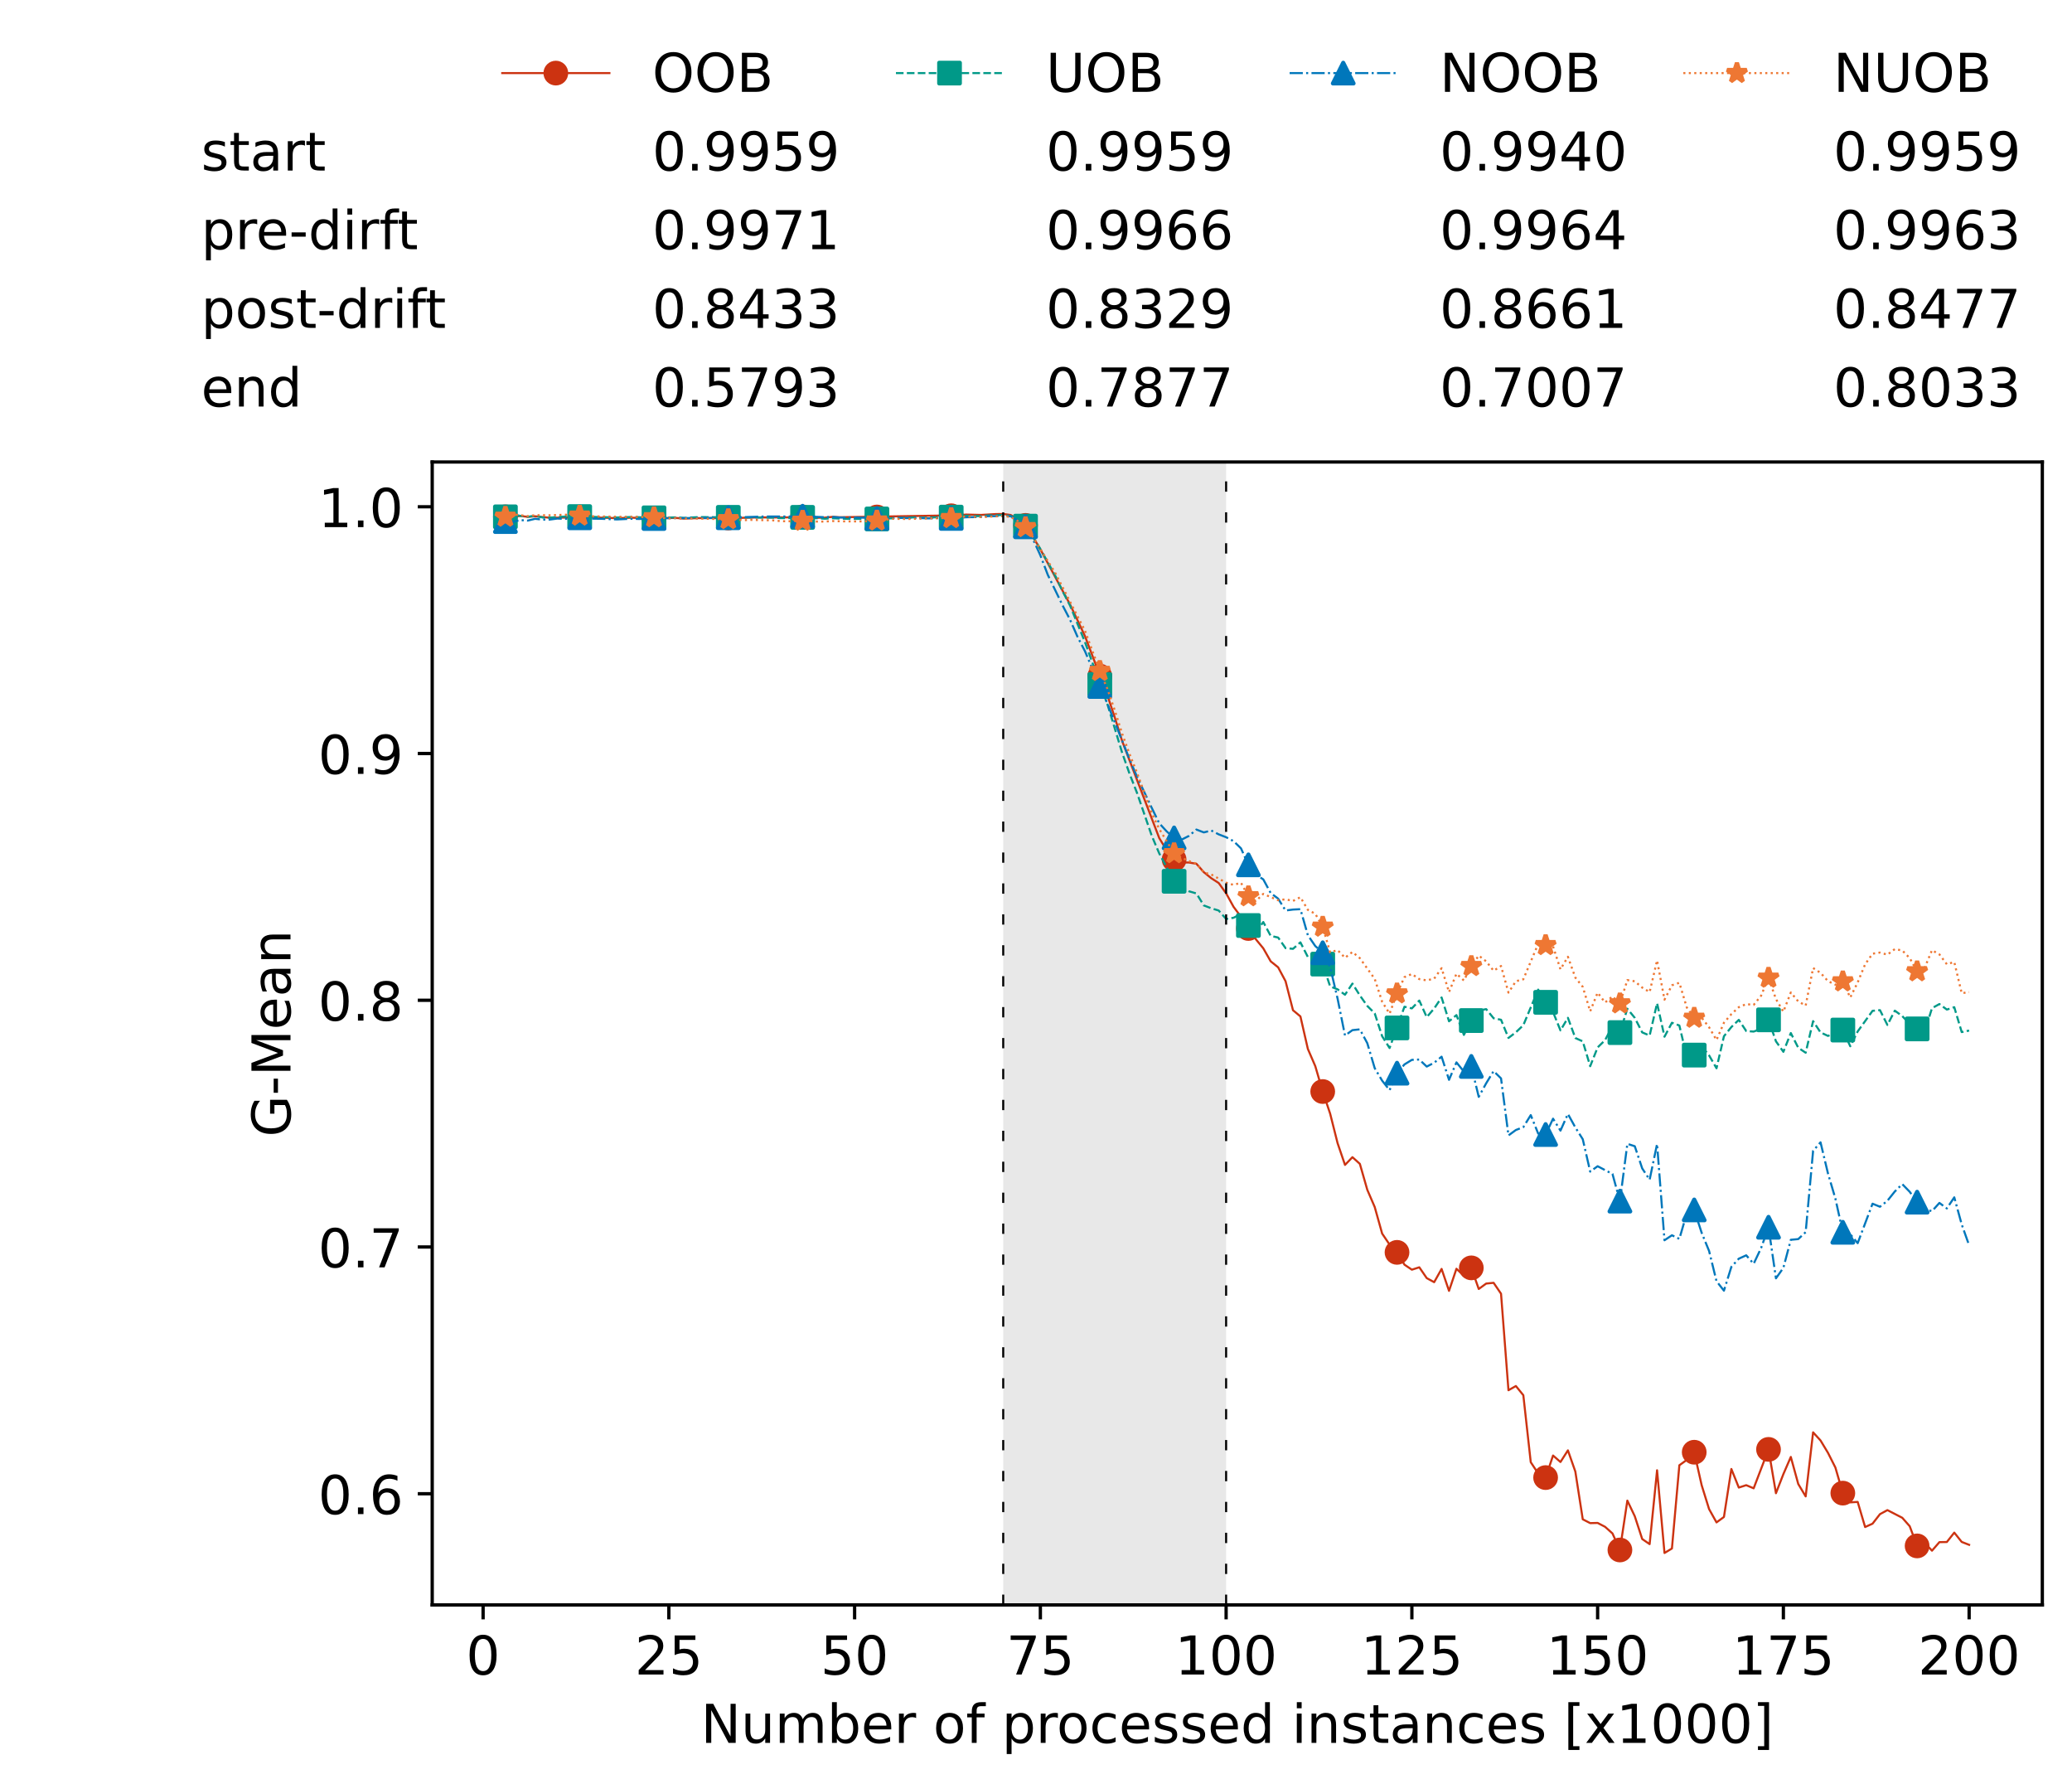 <?xml version="1.0" encoding="utf-8" standalone="no"?>
<!DOCTYPE svg PUBLIC "-//W3C//DTD SVG 1.1//EN"
  "http://www.w3.org/Graphics/SVG/1.1/DTD/svg11.dtd">
<!-- Created with matplotlib (https://matplotlib.org/) -->
<svg height="432.615pt" version="1.1" viewBox="0 0 502.65 432.615" width="502.65pt" xmlns="http://www.w3.org/2000/svg" xmlns:xlink="http://www.w3.org/1999/xlink">
 <defs>
  <style type="text/css">*{stroke-linecap:butt;stroke-linejoin:round;}</style>
 </defs>
 <g id="figure_1">
  <g id="patch_1">
   <path d="M 0 432.615 
L 502.65 432.615 
L 502.65 0 
L 0 0 
z
" style="fill:#ffffff;"/>
  </g>
  <g id="axes_1">
   <g id="patch_2">
    <path d="M 104.85 389.252 
L 495.45 389.252 
L 495.45 112.052 
L 104.85 112.052 
z
" style="fill:#ffffff;"/>
   </g>
   <g id="patch_3">
    <path clip-path="url(#p7484ae49fd)" d="M 297.446 389.252 
L 297.446 112.052 
L 243.372 112.052 
L 243.372 389.252 
z
" style="fill:#d3d3d3;opacity:0.5;"/>
   </g>
   <g id="matplotlib.axis_1">
    <g id="xtick_1">
     <g id="line2d_1">
      <defs>
       <path d="M 0 0 
L 0 3.5 
" id="m6c53c5bd40" style="stroke:#000000;stroke-width:0.8;"/>
      </defs>
      <g>
       <use style="stroke:#000000;stroke-width:0.8;" x="117.197" xlink:href="#m6c53c5bd40" y="389.252"/>
      </g>
     </g>
     <g id="text_1">
      <!-- 0 -->
      <g transform="translate(113.061 406.13)scale(0.13 -0.13)">
       <defs>
        <path d="M 31.781 66.406 
Q 24.172 66.406 20.328 58.906 
Q 16.5 51.422 16.5 36.375 
Q 16.5 21.391 20.328 13.891 
Q 24.172 6.391 31.781 6.391 
Q 39.453 6.391 43.281 13.891 
Q 47.125 21.391 47.125 36.375 
Q 47.125 51.422 43.281 58.906 
Q 39.453 66.406 31.781 66.406 
z
M 31.781 74.219 
Q 44.047 74.219 50.516 64.516 
Q 56.984 54.828 56.984 36.375 
Q 56.984 17.969 50.516 8.266 
Q 44.047 -1.422 31.781 -1.422 
Q 19.531 -1.422 13.062 8.266 
Q 6.594 17.969 6.594 36.375 
Q 6.594 54.828 13.062 64.516 
Q 19.531 74.219 31.781 74.219 
z
" id="DejaVuSans-48"/>
       </defs>
       <use xlink:href="#DejaVuSans-48"/>
      </g>
     </g>
    </g>
    <g id="xtick_2">
     <g id="line2d_2">
      <g>
       <use style="stroke:#000000;stroke-width:0.8;" x="162.259" xlink:href="#m6c53c5bd40" y="389.252"/>
      </g>
     </g>
     <g id="text_2">
      <!-- 25 -->
      <g transform="translate(153.988 406.13)scale(0.13 -0.13)">
       <defs>
        <path d="M 19.188 8.297 
L 53.609 8.297 
L 53.609 0 
L 7.328 0 
L 7.328 8.297 
Q 12.938 14.109 22.625 23.891 
Q 32.328 33.688 34.812 36.531 
Q 39.547 41.844 41.422 45.531 
Q 43.312 49.219 43.312 52.781 
Q 43.312 58.594 39.234 62.25 
Q 35.156 65.922 28.609 65.922 
Q 23.969 65.922 18.812 64.312 
Q 13.672 62.703 7.812 59.422 
L 7.812 69.391 
Q 13.766 71.781 18.938 73 
Q 24.125 74.219 28.422 74.219 
Q 39.75 74.219 46.484 68.547 
Q 53.219 62.891 53.219 53.422 
Q 53.219 48.922 51.531 44.891 
Q 49.859 40.875 45.406 35.406 
Q 44.188 33.984 37.641 27.219 
Q 31.109 20.453 19.188 8.297 
z
" id="DejaVuSans-50"/>
        <path d="M 10.797 72.906 
L 49.516 72.906 
L 49.516 64.594 
L 19.828 64.594 
L 19.828 46.734 
Q 21.969 47.469 24.109 47.828 
Q 26.266 48.188 28.422 48.188 
Q 40.625 48.188 47.75 41.5 
Q 54.891 34.812 54.891 23.391 
Q 54.891 11.625 47.562 5.094 
Q 40.234 -1.422 26.906 -1.422 
Q 22.312 -1.422 17.547 -0.641 
Q 12.797 0.141 7.719 1.703 
L 7.719 11.625 
Q 12.109 9.234 16.797 8.062 
Q 21.484 6.891 26.703 6.891 
Q 35.156 6.891 40.078 11.328 
Q 45.016 15.766 45.016 23.391 
Q 45.016 31 40.078 35.438 
Q 35.156 39.891 26.703 39.891 
Q 22.75 39.891 18.812 39.016 
Q 14.891 38.141 10.797 36.281 
z
" id="DejaVuSans-53"/>
       </defs>
       <use xlink:href="#DejaVuSans-50"/>
       <use x="63.623" xlink:href="#DejaVuSans-53"/>
      </g>
     </g>
    </g>
    <g id="xtick_3">
     <g id="line2d_3">
      <g>
       <use style="stroke:#000000;stroke-width:0.8;" x="207.322" xlink:href="#m6c53c5bd40" y="389.252"/>
      </g>
     </g>
     <g id="text_3">
      <!-- 50 -->
      <g transform="translate(199.05 406.13)scale(0.13 -0.13)">
       <use xlink:href="#DejaVuSans-53"/>
       <use x="63.623" xlink:href="#DejaVuSans-48"/>
      </g>
     </g>
    </g>
    <g id="xtick_4">
     <g id="line2d_4">
      <g>
       <use style="stroke:#000000;stroke-width:0.8;" x="252.384" xlink:href="#m6c53c5bd40" y="389.252"/>
      </g>
     </g>
     <g id="text_4">
      <!-- 75 -->
      <g transform="translate(244.113 406.13)scale(0.13 -0.13)">
       <defs>
        <path d="M 8.203 72.906 
L 55.078 72.906 
L 55.078 68.703 
L 28.609 0 
L 18.312 0 
L 43.219 64.594 
L 8.203 64.594 
z
" id="DejaVuSans-55"/>
       </defs>
       <use xlink:href="#DejaVuSans-55"/>
       <use x="63.623" xlink:href="#DejaVuSans-53"/>
      </g>
     </g>
    </g>
    <g id="xtick_5">
     <g id="line2d_5">
      <g>
       <use style="stroke:#000000;stroke-width:0.8;" x="297.446" xlink:href="#m6c53c5bd40" y="389.252"/>
      </g>
     </g>
     <g id="text_5">
      <!-- 100 -->
      <g transform="translate(285.039 406.13)scale(0.13 -0.13)">
       <defs>
        <path d="M 12.406 8.297 
L 28.516 8.297 
L 28.516 63.922 
L 10.984 60.406 
L 10.984 69.391 
L 28.422 72.906 
L 38.281 72.906 
L 38.281 8.297 
L 54.391 8.297 
L 54.391 0 
L 12.406 0 
z
" id="DejaVuSans-49"/>
       </defs>
       <use xlink:href="#DejaVuSans-49"/>
       <use x="63.623" xlink:href="#DejaVuSans-48"/>
       <use x="127.246" xlink:href="#DejaVuSans-48"/>
      </g>
     </g>
    </g>
    <g id="xtick_6">
     <g id="line2d_6">
      <g>
       <use style="stroke:#000000;stroke-width:0.8;" x="342.509" xlink:href="#m6c53c5bd40" y="389.252"/>
      </g>
     </g>
     <g id="text_6">
      <!-- 125 -->
      <g transform="translate(330.102 406.13)scale(0.13 -0.13)">
       <use xlink:href="#DejaVuSans-49"/>
       <use x="63.623" xlink:href="#DejaVuSans-50"/>
       <use x="127.246" xlink:href="#DejaVuSans-53"/>
      </g>
     </g>
    </g>
    <g id="xtick_7">
     <g id="line2d_7">
      <g>
       <use style="stroke:#000000;stroke-width:0.8;" x="387.571" xlink:href="#m6c53c5bd40" y="389.252"/>
      </g>
     </g>
     <g id="text_7">
      <!-- 150 -->
      <g transform="translate(375.164 406.13)scale(0.13 -0.13)">
       <use xlink:href="#DejaVuSans-49"/>
       <use x="63.623" xlink:href="#DejaVuSans-53"/>
       <use x="127.246" xlink:href="#DejaVuSans-48"/>
      </g>
     </g>
    </g>
    <g id="xtick_8">
     <g id="line2d_8">
      <g>
       <use style="stroke:#000000;stroke-width:0.8;" x="432.633" xlink:href="#m6c53c5bd40" y="389.252"/>
      </g>
     </g>
     <g id="text_8">
      <!-- 175 -->
      <g transform="translate(420.226 406.13)scale(0.13 -0.13)">
       <use xlink:href="#DejaVuSans-49"/>
       <use x="63.623" xlink:href="#DejaVuSans-55"/>
       <use x="127.246" xlink:href="#DejaVuSans-53"/>
      </g>
     </g>
    </g>
    <g id="xtick_9">
     <g id="line2d_9">
      <g>
       <use style="stroke:#000000;stroke-width:0.8;" x="477.695" xlink:href="#m6c53c5bd40" y="389.252"/>
      </g>
     </g>
     <g id="text_9">
      <!-- 200 -->
      <g transform="translate(465.289 406.13)scale(0.13 -0.13)">
       <use xlink:href="#DejaVuSans-50"/>
       <use x="63.623" xlink:href="#DejaVuSans-48"/>
       <use x="127.246" xlink:href="#DejaVuSans-48"/>
      </g>
     </g>
    </g>
    <g id="text_10">
     <!-- Number of processed instances [x1000] -->
     <g transform="translate(170.025 422.711)scale(0.13 -0.13)">
      <defs>
       <path d="M 9.812 72.906 
L 23.094 72.906 
L 55.422 11.922 
L 55.422 72.906 
L 64.984 72.906 
L 64.984 0 
L 51.703 0 
L 19.391 60.984 
L 19.391 0 
L 9.812 0 
z
" id="DejaVuSans-78"/>
       <path d="M 8.5 21.578 
L 8.5 54.688 
L 17.484 54.688 
L 17.484 21.922 
Q 17.484 14.156 20.5 10.266 
Q 23.531 6.391 29.594 6.391 
Q 36.859 6.391 41.078 11.031 
Q 45.312 15.672 45.312 23.688 
L 45.312 54.688 
L 54.297 54.688 
L 54.297 0 
L 45.312 0 
L 45.312 8.406 
Q 42.047 3.422 37.719 1 
Q 33.406 -1.422 27.688 -1.422 
Q 18.266 -1.422 13.375 4.438 
Q 8.5 10.297 8.5 21.578 
z
M 31.109 56 
z
" id="DejaVuSans-117"/>
       <path d="M 52 44.188 
Q 55.375 50.25 60.062 53.125 
Q 64.75 56 71.094 56 
Q 79.641 56 84.281 50.016 
Q 88.922 44.047 88.922 33.016 
L 88.922 0 
L 79.891 0 
L 79.891 32.719 
Q 79.891 40.578 77.094 44.375 
Q 74.312 48.188 68.609 48.188 
Q 61.625 48.188 57.562 43.547 
Q 53.516 38.922 53.516 30.906 
L 53.516 0 
L 44.484 0 
L 44.484 32.719 
Q 44.484 40.625 41.703 44.406 
Q 38.922 48.188 33.109 48.188 
Q 26.219 48.188 22.156 43.531 
Q 18.109 38.875 18.109 30.906 
L 18.109 0 
L 9.078 0 
L 9.078 54.688 
L 18.109 54.688 
L 18.109 46.188 
Q 21.188 51.219 25.484 53.609 
Q 29.781 56 35.688 56 
Q 41.656 56 45.828 52.969 
Q 50 49.953 52 44.188 
z
" id="DejaVuSans-109"/>
       <path d="M 48.688 27.297 
Q 48.688 37.203 44.609 42.844 
Q 40.531 48.484 33.406 48.484 
Q 26.266 48.484 22.188 42.844 
Q 18.109 37.203 18.109 27.297 
Q 18.109 17.391 22.188 11.75 
Q 26.266 6.109 33.406 6.109 
Q 40.531 6.109 44.609 11.75 
Q 48.688 17.391 48.688 27.297 
z
M 18.109 46.391 
Q 20.953 51.266 25.266 53.625 
Q 29.594 56 35.594 56 
Q 45.562 56 51.781 48.094 
Q 58.016 40.188 58.016 27.297 
Q 58.016 14.406 51.781 6.484 
Q 45.562 -1.422 35.594 -1.422 
Q 29.594 -1.422 25.266 0.953 
Q 20.953 3.328 18.109 8.203 
L 18.109 0 
L 9.078 0 
L 9.078 75.984 
L 18.109 75.984 
z
" id="DejaVuSans-98"/>
       <path d="M 56.203 29.594 
L 56.203 25.203 
L 14.891 25.203 
Q 15.484 15.922 20.484 11.062 
Q 25.484 6.203 34.422 6.203 
Q 39.594 6.203 44.453 7.469 
Q 49.312 8.734 54.109 11.281 
L 54.109 2.781 
Q 49.266 0.734 44.188 -0.344 
Q 39.109 -1.422 33.891 -1.422 
Q 20.797 -1.422 13.156 6.188 
Q 5.516 13.812 5.516 26.812 
Q 5.516 40.234 12.766 48.109 
Q 20.016 56 32.328 56 
Q 43.359 56 49.781 48.891 
Q 56.203 41.797 56.203 29.594 
z
M 47.219 32.234 
Q 47.125 39.594 43.094 43.984 
Q 39.062 48.391 32.422 48.391 
Q 24.906 48.391 20.391 44.141 
Q 15.875 39.891 15.188 32.172 
z
" id="DejaVuSans-101"/>
       <path d="M 41.109 46.297 
Q 39.594 47.172 37.812 47.578 
Q 36.031 48 33.891 48 
Q 26.266 48 22.188 43.047 
Q 18.109 38.094 18.109 28.812 
L 18.109 0 
L 9.078 0 
L 9.078 54.688 
L 18.109 54.688 
L 18.109 46.188 
Q 20.953 51.172 25.484 53.578 
Q 30.031 56 36.531 56 
Q 37.453 56 38.578 55.875 
Q 39.703 55.766 41.062 55.516 
z
" id="DejaVuSans-114"/>
       <path id="DejaVuSans-32"/>
       <path d="M 30.609 48.391 
Q 23.391 48.391 19.188 42.75 
Q 14.984 37.109 14.984 27.297 
Q 14.984 17.484 19.156 11.844 
Q 23.344 6.203 30.609 6.203 
Q 37.797 6.203 41.984 11.859 
Q 46.188 17.531 46.188 27.297 
Q 46.188 37.016 41.984 42.703 
Q 37.797 48.391 30.609 48.391 
z
M 30.609 56 
Q 42.328 56 49.016 48.375 
Q 55.719 40.766 55.719 27.297 
Q 55.719 13.875 49.016 6.219 
Q 42.328 -1.422 30.609 -1.422 
Q 18.844 -1.422 12.172 6.219 
Q 5.516 13.875 5.516 27.297 
Q 5.516 40.766 12.172 48.375 
Q 18.844 56 30.609 56 
z
" id="DejaVuSans-111"/>
       <path d="M 37.109 75.984 
L 37.109 68.5 
L 28.516 68.5 
Q 23.688 68.5 21.797 66.547 
Q 19.922 64.594 19.922 59.516 
L 19.922 54.688 
L 34.719 54.688 
L 34.719 47.703 
L 19.922 47.703 
L 19.922 0 
L 10.891 0 
L 10.891 47.703 
L 2.297 47.703 
L 2.297 54.688 
L 10.891 54.688 
L 10.891 58.5 
Q 10.891 67.625 15.141 71.797 
Q 19.391 75.984 28.609 75.984 
z
" id="DejaVuSans-102"/>
       <path d="M 18.109 8.203 
L 18.109 -20.797 
L 9.078 -20.797 
L 9.078 54.688 
L 18.109 54.688 
L 18.109 46.391 
Q 20.953 51.266 25.266 53.625 
Q 29.594 56 35.594 56 
Q 45.562 56 51.781 48.094 
Q 58.016 40.188 58.016 27.297 
Q 58.016 14.406 51.781 6.484 
Q 45.562 -1.422 35.594 -1.422 
Q 29.594 -1.422 25.266 0.953 
Q 20.953 3.328 18.109 8.203 
z
M 48.688 27.297 
Q 48.688 37.203 44.609 42.844 
Q 40.531 48.484 33.406 48.484 
Q 26.266 48.484 22.188 42.844 
Q 18.109 37.203 18.109 27.297 
Q 18.109 17.391 22.188 11.75 
Q 26.266 6.109 33.406 6.109 
Q 40.531 6.109 44.609 11.75 
Q 48.688 17.391 48.688 27.297 
z
" id="DejaVuSans-112"/>
       <path d="M 48.781 52.594 
L 48.781 44.188 
Q 44.969 46.297 41.141 47.344 
Q 37.312 48.391 33.406 48.391 
Q 24.656 48.391 19.812 42.844 
Q 14.984 37.312 14.984 27.297 
Q 14.984 17.281 19.812 11.734 
Q 24.656 6.203 33.406 6.203 
Q 37.312 6.203 41.141 7.25 
Q 44.969 8.297 48.781 10.406 
L 48.781 2.094 
Q 45.016 0.344 40.984 -0.531 
Q 36.969 -1.422 32.422 -1.422 
Q 20.062 -1.422 12.781 6.344 
Q 5.516 14.109 5.516 27.297 
Q 5.516 40.672 12.859 48.328 
Q 20.219 56 33.016 56 
Q 37.156 56 41.109 55.141 
Q 45.062 54.297 48.781 52.594 
z
" id="DejaVuSans-99"/>
       <path d="M 44.281 53.078 
L 44.281 44.578 
Q 40.484 46.531 36.375 47.5 
Q 32.281 48.484 27.875 48.484 
Q 21.188 48.484 17.844 46.438 
Q 14.5 44.391 14.5 40.281 
Q 14.5 37.156 16.891 35.375 
Q 19.281 33.594 26.516 31.984 
L 29.594 31.297 
Q 39.156 29.25 43.188 25.516 
Q 47.219 21.781 47.219 15.094 
Q 47.219 7.469 41.188 3.016 
Q 35.156 -1.422 24.609 -1.422 
Q 20.219 -1.422 15.453 -0.562 
Q 10.688 0.297 5.422 2 
L 5.422 11.281 
Q 10.406 8.688 15.234 7.391 
Q 20.062 6.109 24.812 6.109 
Q 31.156 6.109 34.562 8.281 
Q 37.984 10.453 37.984 14.406 
Q 37.984 18.062 35.516 20.016 
Q 33.062 21.969 24.703 23.781 
L 21.578 24.516 
Q 13.234 26.266 9.516 29.906 
Q 5.812 33.547 5.812 39.891 
Q 5.812 47.609 11.281 51.797 
Q 16.75 56 26.812 56 
Q 31.781 56 36.172 55.266 
Q 40.578 54.547 44.281 53.078 
z
" id="DejaVuSans-115"/>
       <path d="M 45.406 46.391 
L 45.406 75.984 
L 54.391 75.984 
L 54.391 0 
L 45.406 0 
L 45.406 8.203 
Q 42.578 3.328 38.25 0.953 
Q 33.938 -1.422 27.875 -1.422 
Q 17.969 -1.422 11.734 6.484 
Q 5.516 14.406 5.516 27.297 
Q 5.516 40.188 11.734 48.094 
Q 17.969 56 27.875 56 
Q 33.938 56 38.25 53.625 
Q 42.578 51.266 45.406 46.391 
z
M 14.797 27.297 
Q 14.797 17.391 18.875 11.75 
Q 22.953 6.109 30.078 6.109 
Q 37.203 6.109 41.297 11.75 
Q 45.406 17.391 45.406 27.297 
Q 45.406 37.203 41.297 42.844 
Q 37.203 48.484 30.078 48.484 
Q 22.953 48.484 18.875 42.844 
Q 14.797 37.203 14.797 27.297 
z
" id="DejaVuSans-100"/>
       <path d="M 9.422 54.688 
L 18.406 54.688 
L 18.406 0 
L 9.422 0 
z
M 9.422 75.984 
L 18.406 75.984 
L 18.406 64.594 
L 9.422 64.594 
z
" id="DejaVuSans-105"/>
       <path d="M 54.891 33.016 
L 54.891 0 
L 45.906 0 
L 45.906 32.719 
Q 45.906 40.484 42.875 44.328 
Q 39.844 48.188 33.797 48.188 
Q 26.516 48.188 22.312 43.547 
Q 18.109 38.922 18.109 30.906 
L 18.109 0 
L 9.078 0 
L 9.078 54.688 
L 18.109 54.688 
L 18.109 46.188 
Q 21.344 51.125 25.703 53.562 
Q 30.078 56 35.797 56 
Q 45.219 56 50.047 50.172 
Q 54.891 44.344 54.891 33.016 
z
" id="DejaVuSans-110"/>
       <path d="M 18.312 70.219 
L 18.312 54.688 
L 36.812 54.688 
L 36.812 47.703 
L 18.312 47.703 
L 18.312 18.016 
Q 18.312 11.328 20.141 9.422 
Q 21.969 7.516 27.594 7.516 
L 36.812 7.516 
L 36.812 0 
L 27.594 0 
Q 17.188 0 13.234 3.875 
Q 9.281 7.766 9.281 18.016 
L 9.281 47.703 
L 2.688 47.703 
L 2.688 54.688 
L 9.281 54.688 
L 9.281 70.219 
z
" id="DejaVuSans-116"/>
       <path d="M 34.281 27.484 
Q 23.391 27.484 19.188 25 
Q 14.984 22.516 14.984 16.5 
Q 14.984 11.719 18.141 8.906 
Q 21.297 6.109 26.703 6.109 
Q 34.188 6.109 38.703 11.406 
Q 43.219 16.703 43.219 25.484 
L 43.219 27.484 
z
M 52.203 31.203 
L 52.203 0 
L 43.219 0 
L 43.219 8.297 
Q 40.141 3.328 35.547 0.953 
Q 30.953 -1.422 24.312 -1.422 
Q 15.922 -1.422 10.953 3.297 
Q 6 8.016 6 15.922 
Q 6 25.141 12.172 29.828 
Q 18.359 34.516 30.609 34.516 
L 43.219 34.516 
L 43.219 35.406 
Q 43.219 41.609 39.141 45 
Q 35.062 48.391 27.688 48.391 
Q 23 48.391 18.547 47.266 
Q 14.109 46.141 10.016 43.891 
L 10.016 52.203 
Q 14.938 54.109 19.578 55.047 
Q 24.219 56 28.609 56 
Q 40.484 56 46.344 49.844 
Q 52.203 43.703 52.203 31.203 
z
" id="DejaVuSans-97"/>
       <path d="M 8.594 75.984 
L 29.297 75.984 
L 29.297 69 
L 17.578 69 
L 17.578 -6.203 
L 29.297 -6.203 
L 29.297 -13.188 
L 8.594 -13.188 
z
" id="DejaVuSans-91"/>
       <path d="M 54.891 54.688 
L 35.109 28.078 
L 55.906 0 
L 45.312 0 
L 29.391 21.484 
L 13.484 0 
L 2.875 0 
L 24.125 28.609 
L 4.688 54.688 
L 15.281 54.688 
L 29.781 35.203 
L 44.281 54.688 
z
" id="DejaVuSans-120"/>
       <path d="M 30.422 75.984 
L 30.422 -13.188 
L 9.719 -13.188 
L 9.719 -6.203 
L 21.391 -6.203 
L 21.391 69 
L 9.719 69 
L 9.719 75.984 
z
" id="DejaVuSans-93"/>
      </defs>
      <use xlink:href="#DejaVuSans-78"/>
      <use x="74.805" xlink:href="#DejaVuSans-117"/>
      <use x="138.184" xlink:href="#DejaVuSans-109"/>
      <use x="235.596" xlink:href="#DejaVuSans-98"/>
      <use x="299.072" xlink:href="#DejaVuSans-101"/>
      <use x="360.596" xlink:href="#DejaVuSans-114"/>
      <use x="401.709" xlink:href="#DejaVuSans-32"/>
      <use x="433.496" xlink:href="#DejaVuSans-111"/>
      <use x="494.678" xlink:href="#DejaVuSans-102"/>
      <use x="529.883" xlink:href="#DejaVuSans-32"/>
      <use x="561.67" xlink:href="#DejaVuSans-112"/>
      <use x="625.146" xlink:href="#DejaVuSans-114"/>
      <use x="664.01" xlink:href="#DejaVuSans-111"/>
      <use x="725.191" xlink:href="#DejaVuSans-99"/>
      <use x="780.172" xlink:href="#DejaVuSans-101"/>
      <use x="841.695" xlink:href="#DejaVuSans-115"/>
      <use x="893.795" xlink:href="#DejaVuSans-115"/>
      <use x="945.895" xlink:href="#DejaVuSans-101"/>
      <use x="1007.418" xlink:href="#DejaVuSans-100"/>
      <use x="1070.895" xlink:href="#DejaVuSans-32"/>
      <use x="1102.682" xlink:href="#DejaVuSans-105"/>
      <use x="1130.465" xlink:href="#DejaVuSans-110"/>
      <use x="1193.844" xlink:href="#DejaVuSans-115"/>
      <use x="1245.943" xlink:href="#DejaVuSans-116"/>
      <use x="1285.152" xlink:href="#DejaVuSans-97"/>
      <use x="1346.432" xlink:href="#DejaVuSans-110"/>
      <use x="1409.811" xlink:href="#DejaVuSans-99"/>
      <use x="1464.791" xlink:href="#DejaVuSans-101"/>
      <use x="1526.314" xlink:href="#DejaVuSans-115"/>
      <use x="1578.414" xlink:href="#DejaVuSans-32"/>
      <use x="1610.201" xlink:href="#DejaVuSans-91"/>
      <use x="1649.215" xlink:href="#DejaVuSans-120"/>
      <use x="1708.395" xlink:href="#DejaVuSans-49"/>
      <use x="1772.018" xlink:href="#DejaVuSans-48"/>
      <use x="1835.641" xlink:href="#DejaVuSans-48"/>
      <use x="1899.264" xlink:href="#DejaVuSans-48"/>
      <use x="1962.887" xlink:href="#DejaVuSans-93"/>
     </g>
    </g>
   </g>
   <g id="matplotlib.axis_2">
    <g id="ytick_1">
     <g id="line2d_10">
      <defs>
       <path d="M 0 0 
L -3.5 0 
" id="m8ed98c095c" style="stroke:#000000;stroke-width:0.8;"/>
      </defs>
      <g>
       <use style="stroke:#000000;stroke-width:0.8;" x="104.85" xlink:href="#m8ed98c095c" y="362.281"/>
      </g>
     </g>
     <g id="text_11">
      <!-- 0.6 -->
      <g transform="translate(77.176 367.22)scale(0.13 -0.13)">
       <defs>
        <path d="M 10.688 12.406 
L 21 12.406 
L 21 0 
L 10.688 0 
z
" id="DejaVuSans-46"/>
        <path d="M 33.016 40.375 
Q 26.375 40.375 22.484 35.828 
Q 18.609 31.297 18.609 23.391 
Q 18.609 15.531 22.484 10.953 
Q 26.375 6.391 33.016 6.391 
Q 39.656 6.391 43.531 10.953 
Q 47.406 15.531 47.406 23.391 
Q 47.406 31.297 43.531 35.828 
Q 39.656 40.375 33.016 40.375 
z
M 52.594 71.297 
L 52.594 62.312 
Q 48.875 64.062 45.094 64.984 
Q 41.312 65.922 37.594 65.922 
Q 27.828 65.922 22.672 59.328 
Q 17.531 52.734 16.797 39.406 
Q 19.672 43.656 24.016 45.922 
Q 28.375 48.188 33.594 48.188 
Q 44.578 48.188 50.953 41.516 
Q 57.328 34.859 57.328 23.391 
Q 57.328 12.156 50.688 5.359 
Q 44.047 -1.422 33.016 -1.422 
Q 20.359 -1.422 13.672 8.266 
Q 6.984 17.969 6.984 36.375 
Q 6.984 53.656 15.188 63.938 
Q 23.391 74.219 37.203 74.219 
Q 40.922 74.219 44.703 73.484 
Q 48.484 72.75 52.594 71.297 
z
" id="DejaVuSans-54"/>
       </defs>
       <use xlink:href="#DejaVuSans-48"/>
       <use x="63.623" xlink:href="#DejaVuSans-46"/>
       <use x="95.41" xlink:href="#DejaVuSans-54"/>
      </g>
     </g>
    </g>
    <g id="ytick_2">
     <g id="line2d_11">
      <g>
       <use style="stroke:#000000;stroke-width:0.8;" x="104.85" xlink:href="#m8ed98c095c" y="302.438"/>
      </g>
     </g>
     <g id="text_12">
      <!-- 0.7 -->
      <g transform="translate(77.176 307.377)scale(0.13 -0.13)">
       <use xlink:href="#DejaVuSans-48"/>
       <use x="63.623" xlink:href="#DejaVuSans-46"/>
       <use x="95.41" xlink:href="#DejaVuSans-55"/>
      </g>
     </g>
    </g>
    <g id="ytick_3">
     <g id="line2d_12">
      <g>
       <use style="stroke:#000000;stroke-width:0.8;" x="104.85" xlink:href="#m8ed98c095c" y="242.595"/>
      </g>
     </g>
     <g id="text_13">
      <!-- 0.8 -->
      <g transform="translate(77.176 247.534)scale(0.13 -0.13)">
       <defs>
        <path d="M 31.781 34.625 
Q 24.75 34.625 20.719 30.859 
Q 16.703 27.094 16.703 20.516 
Q 16.703 13.922 20.719 10.156 
Q 24.75 6.391 31.781 6.391 
Q 38.812 6.391 42.859 10.172 
Q 46.922 13.969 46.922 20.516 
Q 46.922 27.094 42.891 30.859 
Q 38.875 34.625 31.781 34.625 
z
M 21.922 38.812 
Q 15.578 40.375 12.031 44.719 
Q 8.5 49.078 8.5 55.328 
Q 8.5 64.062 14.719 69.141 
Q 20.953 74.219 31.781 74.219 
Q 42.672 74.219 48.875 69.141 
Q 55.078 64.062 55.078 55.328 
Q 55.078 49.078 51.531 44.719 
Q 48 40.375 41.703 38.812 
Q 48.828 37.156 52.797 32.312 
Q 56.781 27.484 56.781 20.516 
Q 56.781 9.906 50.312 4.234 
Q 43.844 -1.422 31.781 -1.422 
Q 19.734 -1.422 13.25 4.234 
Q 6.781 9.906 6.781 20.516 
Q 6.781 27.484 10.781 32.312 
Q 14.797 37.156 21.922 38.812 
z
M 18.312 54.391 
Q 18.312 48.734 21.844 45.562 
Q 25.391 42.391 31.781 42.391 
Q 38.141 42.391 41.719 45.562 
Q 45.312 48.734 45.312 54.391 
Q 45.312 60.062 41.719 63.234 
Q 38.141 66.406 31.781 66.406 
Q 25.391 66.406 21.844 63.234 
Q 18.312 60.062 18.312 54.391 
z
" id="DejaVuSans-56"/>
       </defs>
       <use xlink:href="#DejaVuSans-48"/>
       <use x="63.623" xlink:href="#DejaVuSans-46"/>
       <use x="95.41" xlink:href="#DejaVuSans-56"/>
      </g>
     </g>
    </g>
    <g id="ytick_4">
     <g id="line2d_13">
      <g>
       <use style="stroke:#000000;stroke-width:0.8;" x="104.85" xlink:href="#m8ed98c095c" y="182.752"/>
      </g>
     </g>
     <g id="text_14">
      <!-- 0.9 -->
      <g transform="translate(77.176 187.691)scale(0.13 -0.13)">
       <defs>
        <path d="M 10.984 1.516 
L 10.984 10.5 
Q 14.703 8.734 18.5 7.812 
Q 22.312 6.891 25.984 6.891 
Q 35.75 6.891 40.891 13.453 
Q 46.047 20.016 46.781 33.406 
Q 43.953 29.203 39.594 26.953 
Q 35.25 24.703 29.984 24.703 
Q 19.047 24.703 12.672 31.312 
Q 6.297 37.938 6.297 49.422 
Q 6.297 60.641 12.938 67.422 
Q 19.578 74.219 30.609 74.219 
Q 43.266 74.219 49.922 64.516 
Q 56.594 54.828 56.594 36.375 
Q 56.594 19.141 48.406 8.859 
Q 40.234 -1.422 26.422 -1.422 
Q 22.703 -1.422 18.891 -0.688 
Q 15.094 0.047 10.984 1.516 
z
M 30.609 32.422 
Q 37.25 32.422 41.125 36.953 
Q 45.016 41.5 45.016 49.422 
Q 45.016 57.281 41.125 61.844 
Q 37.25 66.406 30.609 66.406 
Q 23.969 66.406 20.094 61.844 
Q 16.219 57.281 16.219 49.422 
Q 16.219 41.5 20.094 36.953 
Q 23.969 32.422 30.609 32.422 
z
" id="DejaVuSans-57"/>
       </defs>
       <use xlink:href="#DejaVuSans-48"/>
       <use x="63.623" xlink:href="#DejaVuSans-46"/>
       <use x="95.41" xlink:href="#DejaVuSans-57"/>
      </g>
     </g>
    </g>
    <g id="ytick_5">
     <g id="line2d_14">
      <g>
       <use style="stroke:#000000;stroke-width:0.8;" x="104.85" xlink:href="#m8ed98c095c" y="122.909"/>
      </g>
     </g>
     <g id="text_15">
      <!-- 1.0 -->
      <g transform="translate(77.176 127.848)scale(0.13 -0.13)">
       <use xlink:href="#DejaVuSans-49"/>
       <use x="63.623" xlink:href="#DejaVuSans-46"/>
       <use x="95.41" xlink:href="#DejaVuSans-48"/>
      </g>
     </g>
    </g>
    <g id="text_16">
     <!-- G-Mean -->
     <g transform="translate(70.472 275.744)rotate(-90)scale(0.13 -0.13)">
      <defs>
       <path d="M 59.516 10.406 
L 59.516 29.984 
L 43.406 29.984 
L 43.406 38.094 
L 69.281 38.094 
L 69.281 6.781 
Q 63.578 2.734 56.688 0.656 
Q 49.812 -1.422 42 -1.422 
Q 24.906 -1.422 15.25 8.562 
Q 5.609 18.562 5.609 36.375 
Q 5.609 54.25 15.25 64.234 
Q 24.906 74.219 42 74.219 
Q 49.125 74.219 55.547 72.453 
Q 61.969 70.703 67.391 67.281 
L 67.391 56.781 
Q 61.922 61.422 55.766 63.766 
Q 49.609 66.109 42.828 66.109 
Q 29.438 66.109 22.719 58.641 
Q 16.016 51.172 16.016 36.375 
Q 16.016 21.625 22.719 14.156 
Q 29.438 6.688 42.828 6.688 
Q 48.047 6.688 52.141 7.594 
Q 56.25 8.5 59.516 10.406 
z
" id="DejaVuSans-71"/>
       <path d="M 4.891 31.391 
L 31.203 31.391 
L 31.203 23.391 
L 4.891 23.391 
z
" id="DejaVuSans-45"/>
       <path d="M 9.812 72.906 
L 24.516 72.906 
L 43.109 23.297 
L 61.812 72.906 
L 76.516 72.906 
L 76.516 0 
L 66.891 0 
L 66.891 64.016 
L 48.094 14.016 
L 38.188 14.016 
L 19.391 64.016 
L 19.391 0 
L 9.812 0 
z
" id="DejaVuSans-77"/>
      </defs>
      <use xlink:href="#DejaVuSans-71"/>
      <use x="77.49" xlink:href="#DejaVuSans-45"/>
      <use x="113.574" xlink:href="#DejaVuSans-77"/>
      <use x="199.854" xlink:href="#DejaVuSans-101"/>
      <use x="261.377" xlink:href="#DejaVuSans-97"/>
      <use x="322.656" xlink:href="#DejaVuSans-110"/>
     </g>
    </g>
   </g>
   <g id="line2d_15"/>
   <g id="line2d_16"/>
   <g id="line2d_17"/>
   <g id="line2d_18"/>
   <g id="line2d_19"/>
   <g id="line2d_20">
    <path clip-path="url(#p7484ae49fd)" d="M 122.605 125.352 
L 124.407 125.347 
L 126.21 125.135 
L 128.012 125.352 
L 129.815 125.218 
L 133.419 125.579 
L 142.432 125.446 
L 149.642 125.666 
L 153.247 125.564 
L 156.852 125.657 
L 164.062 125.62 
L 165.864 125.773 
L 169.469 125.655 
L 173.074 125.659 
L 176.679 125.633 
L 180.284 125.581 
L 183.889 125.489 
L 191.099 125.486 
L 192.902 125.366 
L 196.507 125.395 
L 198.309 125.572 
L 200.112 125.543 
L 201.914 125.361 
L 203.717 125.45 
L 232.557 124.975 
L 234.359 124.799 
L 237.964 124.889 
L 241.569 124.682 
L 243.372 124.652 
L 245.174 124.901 
L 246.976 125.944 
L 248.779 127.424 
L 250.581 130.195 
L 252.384 133.235 
L 257.791 143.301 
L 259.594 146.61 
L 263.199 154.266 
L 268.606 168.531 
L 270.409 173.924 
L 272.211 179.689 
L 281.224 203.267 
L 283.026 206.236 
L 284.829 208.467 
L 286.631 209.198 
L 288.434 209.192 
L 290.236 209.488 
L 292.039 211.537 
L 293.841 212.996 
L 295.644 214.16 
L 297.446 216.662 
L 299.249 219.934 
L 301.051 222.353 
L 302.854 225.193 
L 304.656 227.8 
L 306.459 229.995 
L 308.261 233.157 
L 310.064 234.607 
L 311.866 237.982 
L 313.669 245.019 
L 315.471 246.52 
L 317.274 254.399 
L 319.076 258.577 
L 320.879 264.734 
L 322.681 270.095 
L 324.484 277.248 
L 326.286 282.531 
L 328.089 280.656 
L 329.891 282.275 
L 331.694 288.567 
L 333.496 292.745 
L 335.299 299.192 
L 337.101 301.848 
L 338.904 303.74 
L 340.706 306.72 
L 342.509 307.942 
L 344.311 307.363 
L 346.114 309.989 
L 347.916 310.973 
L 349.719 307.756 
L 351.521 313.076 
L 353.324 307.713 
L 355.126 309.448 
L 356.928 307.502 
L 358.731 312.62 
L 360.533 311.308 
L 362.336 311.125 
L 364.138 313.765 
L 365.941 337.18 
L 367.743 336.158 
L 369.546 338.385 
L 371.348 354.633 
L 373.151 357.37 
L 374.953 358.366 
L 376.756 353.015 
L 378.558 354.583 
L 380.361 351.762 
L 382.163 356.902 
L 383.966 368.485 
L 385.768 369.41 
L 387.571 369.364 
L 389.373 370.301 
L 391.176 371.914 
L 392.978 375.922 
L 394.781 363.95 
L 396.583 367.74 
L 398.386 373.265 
L 400.188 374.506 
L 401.991 356.591 
L 403.793 376.652 
L 405.596 375.564 
L 407.398 355.371 
L 409.201 354.088 
L 411.003 352.214 
L 412.806 360.201 
L 414.608 366.006 
L 416.411 369.233 
L 418.213 367.919 
L 420.016 356.282 
L 421.818 360.785 
L 423.621 360.205 
L 425.423 360.966 
L 429.028 351.527 
L 430.831 362.158 
L 432.633 357.521 
L 434.436 353.356 
L 436.238 359.913 
L 438.041 362.928 
L 439.843 347.389 
L 441.646 349.366 
L 443.448 352.353 
L 445.251 355.931 
L 447.053 362.134 
L 448.856 364.374 
L 450.658 364.266 
L 452.461 370.354 
L 454.263 369.545 
L 456.066 367.231 
L 457.868 366.256 
L 461.473 368.112 
L 463.276 370.152 
L 465.078 374.936 
L 466.881 374.127 
L 468.683 376.094 
L 470.485 374.023 
L 472.288 373.991 
L 474.09 371.712 
L 475.893 373.971 
L 477.695 374.673 
L 477.695 374.673 
" style="fill:none;stroke:#cc3311;stroke-linecap:square;stroke-width:0.5;"/>
    <defs>
     <path d="M 0 2.5 
C 0.663 2.5 1.299 2.237 1.768 1.768 
C 2.237 1.299 2.5 0.663 2.5 0 
C 2.5 -0.663 2.237 -1.299 1.768 -1.768 
C 1.299 -2.237 0.663 -2.5 0 -2.5 
C -0.663 -2.5 -1.299 -2.237 -1.768 -1.768 
C -2.237 -1.299 -2.5 -0.663 -2.5 0 
C -2.5 0.663 -2.237 1.299 -1.768 1.768 
C -1.299 2.237 -0.663 2.5 0 2.5 
z
" id="m378ad1cb1d" style="stroke:#cc3311;"/>
    </defs>
    <g clip-path="url(#p7484ae49fd)">
     <use style="fill:#cc3311;stroke:#cc3311;" x="122.605" xlink:href="#m378ad1cb1d" y="125.352"/>
     <use style="fill:#cc3311;stroke:#cc3311;" x="140.629" xlink:href="#m378ad1cb1d" y="125.407"/>
     <use style="fill:#cc3311;stroke:#cc3311;" x="158.654" xlink:href="#m378ad1cb1d" y="125.655"/>
     <use style="fill:#cc3311;stroke:#cc3311;" x="176.679" xlink:href="#m378ad1cb1d" y="125.633"/>
     <use style="fill:#cc3311;stroke:#cc3311;" x="194.704" xlink:href="#m378ad1cb1d" y="125.366"/>
     <use style="fill:#cc3311;stroke:#cc3311;" x="212.729" xlink:href="#m378ad1cb1d" y="125.389"/>
     <use style="fill:#cc3311;stroke:#cc3311;" x="230.754" xlink:href="#m378ad1cb1d" y="125.094"/>
     <use style="fill:#cc3311;stroke:#cc3311;" x="248.779" xlink:href="#m378ad1cb1d" y="127.424"/>
     <use style="fill:#cc3311;stroke:#cc3311;" x="266.804" xlink:href="#m378ad1cb1d" y="163.972"/>
     <use style="fill:#cc3311;stroke:#cc3311;" x="284.829" xlink:href="#m378ad1cb1d" y="208.467"/>
     <use style="fill:#cc3311;stroke:#cc3311;" x="302.854" xlink:href="#m378ad1cb1d" y="225.193"/>
     <use style="fill:#cc3311;stroke:#cc3311;" x="320.879" xlink:href="#m378ad1cb1d" y="264.734"/>
     <use style="fill:#cc3311;stroke:#cc3311;" x="338.904" xlink:href="#m378ad1cb1d" y="303.74"/>
     <use style="fill:#cc3311;stroke:#cc3311;" x="356.928" xlink:href="#m378ad1cb1d" y="307.502"/>
     <use style="fill:#cc3311;stroke:#cc3311;" x="374.953" xlink:href="#m378ad1cb1d" y="358.366"/>
     <use style="fill:#cc3311;stroke:#cc3311;" x="392.978" xlink:href="#m378ad1cb1d" y="375.922"/>
     <use style="fill:#cc3311;stroke:#cc3311;" x="411.003" xlink:href="#m378ad1cb1d" y="352.214"/>
     <use style="fill:#cc3311;stroke:#cc3311;" x="429.028" xlink:href="#m378ad1cb1d" y="351.527"/>
     <use style="fill:#cc3311;stroke:#cc3311;" x="447.053" xlink:href="#m378ad1cb1d" y="362.134"/>
     <use style="fill:#cc3311;stroke:#cc3311;" x="465.078" xlink:href="#m378ad1cb1d" y="374.936"/>
    </g>
   </g>
   <g id="line2d_21"/>
   <g id="line2d_22"/>
   <g id="line2d_23"/>
   <g id="line2d_24"/>
   <g id="line2d_25">
    <path clip-path="url(#p7484ae49fd)" d="M 122.605 125.352 
L 124.407 124.729 
L 126.21 125.122 
L 128.012 125.342 
L 129.815 125.086 
L 131.617 125.512 
L 133.419 125.566 
L 135.222 125.376 
L 138.827 125.238 
L 149.642 125.513 
L 153.247 125.393 
L 156.852 125.501 
L 160.457 125.618 
L 164.062 125.464 
L 165.864 125.616 
L 169.469 125.41 
L 187.494 125.536 
L 189.297 125.655 
L 191.099 125.66 
L 192.902 125.509 
L 194.704 125.479 
L 200.112 125.808 
L 201.914 125.687 
L 205.519 125.835 
L 212.729 125.866 
L 221.742 125.481 
L 223.544 125.567 
L 232.557 125.303 
L 234.359 125.096 
L 237.964 125.187 
L 239.767 125.01 
L 243.372 124.92 
L 245.174 125.142 
L 246.976 126.119 
L 248.779 127.604 
L 250.581 130.181 
L 252.384 133.153 
L 255.989 139.613 
L 257.791 143.427 
L 259.594 146.888 
L 263.199 155.71 
L 265.001 160.695 
L 266.804 166.016 
L 268.606 170.641 
L 272.211 182.532 
L 274.014 187.653 
L 275.816 192.268 
L 279.421 202.744 
L 281.224 206.986 
L 284.829 213.737 
L 286.631 215.184 
L 288.434 216.166 
L 290.236 216.695 
L 292.039 219.599 
L 293.841 220.286 
L 295.644 220.838 
L 297.446 222.886 
L 299.249 222.586 
L 301.051 221.69 
L 302.854 224.468 
L 304.656 226.153 
L 306.459 223.625 
L 308.261 226.985 
L 310.064 227.389 
L 311.866 229.954 
L 313.669 230.125 
L 315.471 228.554 
L 317.274 232.104 
L 319.076 231.288 
L 320.879 233.828 
L 322.681 239.236 
L 324.484 239.943 
L 326.286 241.253 
L 328.089 238.557 
L 329.891 241.426 
L 331.694 243.974 
L 333.496 245.773 
L 335.299 251.326 
L 337.101 254.182 
L 340.706 244.172 
L 342.509 244.563 
L 344.311 242.673 
L 346.114 246.696 
L 347.916 244.592 
L 349.719 241.92 
L 351.521 247.7 
L 353.324 246.196 
L 355.126 250.999 
L 356.928 247.521 
L 358.731 245.087 
L 360.533 244.745 
L 362.336 246.96 
L 364.138 247.329 
L 365.941 251.735 
L 367.743 250.364 
L 369.546 248.643 
L 373.151 240.016 
L 374.953 243.098 
L 376.756 245.455 
L 378.558 249.912 
L 380.361 246.857 
L 382.163 251.755 
L 383.966 252.568 
L 385.768 258.589 
L 387.571 254.033 
L 389.373 252.279 
L 391.176 248.826 
L 392.978 250.443 
L 394.781 244.647 
L 396.583 246.861 
L 398.386 250.391 
L 400.188 251.155 
L 401.991 243.309 
L 403.793 251.435 
L 405.596 248.055 
L 407.398 248.717 
L 409.201 256.321 
L 411.003 255.899 
L 412.806 253.738 
L 414.608 255.967 
L 416.411 259.092 
L 418.213 251.326 
L 420.016 249.092 
L 421.818 247.355 
L 423.621 250.067 
L 425.423 250.189 
L 427.226 249.546 
L 429.028 247.344 
L 430.831 252.556 
L 432.633 255.101 
L 434.436 250.55 
L 436.238 254.112 
L 438.041 255.322 
L 439.843 247.657 
L 441.646 250.396 
L 443.448 251.245 
L 447.053 249.823 
L 448.856 253.752 
L 450.658 250.164 
L 454.263 245.161 
L 456.066 244.997 
L 457.868 248.586 
L 459.671 245.122 
L 461.473 246.437 
L 463.276 248.337 
L 465.078 249.544 
L 466.881 250.29 
L 468.683 244.521 
L 470.485 243.516 
L 472.288 244.855 
L 474.09 244.277 
L 475.893 250.314 
L 477.695 249.948 
L 477.695 249.948 
" style="fill:none;stroke:#009988;stroke-dasharray:1.85,0.8;stroke-dashoffset:0;stroke-width:0.5;"/>
    <defs>
     <path d="M -2.5 2.5 
L 2.5 2.5 
L 2.5 -2.5 
L -2.5 -2.5 
z
" id="m3f12027f16" style="stroke:#009988;stroke-linejoin:miter;"/>
    </defs>
    <g clip-path="url(#p7484ae49fd)">
     <use style="fill:#009988;stroke:#009988;stroke-linejoin:miter;" x="122.605" xlink:href="#m3f12027f16" y="125.352"/>
     <use style="fill:#009988;stroke:#009988;stroke-linejoin:miter;" x="140.629" xlink:href="#m3f12027f16" y="125.291"/>
     <use style="fill:#009988;stroke:#009988;stroke-linejoin:miter;" x="158.654" xlink:href="#m3f12027f16" y="125.588"/>
     <use style="fill:#009988;stroke:#009988;stroke-linejoin:miter;" x="176.679" xlink:href="#m3f12027f16" y="125.479"/>
     <use style="fill:#009988;stroke:#009988;stroke-linejoin:miter;" x="194.704" xlink:href="#m3f12027f16" y="125.479"/>
     <use style="fill:#009988;stroke:#009988;stroke-linejoin:miter;" x="212.729" xlink:href="#m3f12027f16" y="125.866"/>
     <use style="fill:#009988;stroke:#009988;stroke-linejoin:miter;" x="230.754" xlink:href="#m3f12027f16" y="125.422"/>
     <use style="fill:#009988;stroke:#009988;stroke-linejoin:miter;" x="248.779" xlink:href="#m3f12027f16" y="127.604"/>
     <use style="fill:#009988;stroke:#009988;stroke-linejoin:miter;" x="266.804" xlink:href="#m3f12027f16" y="166.016"/>
     <use style="fill:#009988;stroke:#009988;stroke-linejoin:miter;" x="284.829" xlink:href="#m3f12027f16" y="213.737"/>
     <use style="fill:#009988;stroke:#009988;stroke-linejoin:miter;" x="302.854" xlink:href="#m3f12027f16" y="224.468"/>
     <use style="fill:#009988;stroke:#009988;stroke-linejoin:miter;" x="320.879" xlink:href="#m3f12027f16" y="233.828"/>
     <use style="fill:#009988;stroke:#009988;stroke-linejoin:miter;" x="338.904" xlink:href="#m3f12027f16" y="249.308"/>
     <use style="fill:#009988;stroke:#009988;stroke-linejoin:miter;" x="356.928" xlink:href="#m3f12027f16" y="247.521"/>
     <use style="fill:#009988;stroke:#009988;stroke-linejoin:miter;" x="374.953" xlink:href="#m3f12027f16" y="243.098"/>
     <use style="fill:#009988;stroke:#009988;stroke-linejoin:miter;" x="392.978" xlink:href="#m3f12027f16" y="250.443"/>
     <use style="fill:#009988;stroke:#009988;stroke-linejoin:miter;" x="411.003" xlink:href="#m3f12027f16" y="255.899"/>
     <use style="fill:#009988;stroke:#009988;stroke-linejoin:miter;" x="429.028" xlink:href="#m3f12027f16" y="247.344"/>
     <use style="fill:#009988;stroke:#009988;stroke-linejoin:miter;" x="447.053" xlink:href="#m3f12027f16" y="249.823"/>
     <use style="fill:#009988;stroke:#009988;stroke-linejoin:miter;" x="465.078" xlink:href="#m3f12027f16" y="249.544"/>
    </g>
   </g>
   <g id="line2d_26"/>
   <g id="line2d_27"/>
   <g id="line2d_28"/>
   <g id="line2d_29"/>
   <g id="line2d_30">
    <path clip-path="url(#p7484ae49fd)" d="M 122.605 126.501 
L 124.407 126.561 
L 126.21 126.142 
L 128.012 126.265 
L 129.815 125.825 
L 131.617 126.029 
L 133.419 126.01 
L 135.222 125.764 
L 137.024 125.848 
L 140.629 125.584 
L 142.432 125.767 
L 146.037 125.828 
L 149.642 125.982 
L 153.247 125.807 
L 155.049 125.874 
L 160.457 125.691 
L 174.877 125.599 
L 182.087 125.381 
L 185.692 125.262 
L 196.507 125.287 
L 200.112 125.44 
L 201.914 125.348 
L 203.717 125.525 
L 207.322 125.526 
L 216.334 125.653 
L 218.137 125.597 
L 219.939 125.661 
L 221.742 125.602 
L 225.347 125.727 
L 227.149 125.639 
L 230.754 125.73 
L 234.359 125.451 
L 237.964 125.389 
L 239.767 125.182 
L 245.174 125.185 
L 246.976 126.301 
L 248.779 127.763 
L 250.581 130.758 
L 252.384 134.688 
L 254.186 139.421 
L 257.791 146.864 
L 259.594 150.322 
L 261.396 154.449 
L 263.199 157.925 
L 266.804 166.489 
L 268.606 170.571 
L 274.014 184.131 
L 275.816 188.347 
L 279.421 195.972 
L 281.224 199.676 
L 283.026 201.641 
L 284.829 203.224 
L 286.631 203.65 
L 288.434 202.732 
L 290.236 201.196 
L 292.039 201.886 
L 293.841 201.428 
L 295.644 202.357 
L 297.446 203.054 
L 299.249 204.004 
L 301.051 205.751 
L 302.854 209.751 
L 304.656 212.112 
L 306.459 213.277 
L 308.261 216.602 
L 310.064 217.951 
L 311.866 220.828 
L 313.669 220.597 
L 315.471 220.505 
L 317.274 226.821 
L 319.076 229.452 
L 320.879 231.079 
L 322.681 234.553 
L 324.484 242.191 
L 326.286 251.154 
L 328.089 249.848 
L 329.891 249.652 
L 331.694 253.009 
L 333.496 259.071 
L 335.299 262.099 
L 337.101 264.392 
L 338.904 260.278 
L 340.706 258.16 
L 342.509 257.054 
L 344.311 256.976 
L 346.114 258.682 
L 347.916 257.751 
L 349.719 256.282 
L 351.521 261.894 
L 353.324 257.661 
L 355.126 259.896 
L 356.928 258.639 
L 358.731 266.027 
L 360.533 262.736 
L 362.336 259.778 
L 364.138 261.543 
L 365.941 275.378 
L 367.743 274.062 
L 369.546 273.37 
L 371.348 270.449 
L 373.151 274.929 
L 374.953 275.157 
L 376.756 271.318 
L 378.558 274.21 
L 380.361 270.172 
L 382.163 273.44 
L 383.966 276.301 
L 385.768 284.156 
L 387.571 282.849 
L 391.176 284.725 
L 392.978 291.318 
L 394.781 277.415 
L 396.583 277.999 
L 398.386 283.378 
L 400.188 286.115 
L 401.991 277.46 
L 403.793 300.805 
L 405.596 299.595 
L 407.398 300.467 
L 409.201 294.267 
L 411.003 293.447 
L 412.806 298.986 
L 414.608 303.395 
L 416.411 310.738 
L 418.213 313.033 
L 420.016 307.254 
L 421.818 305.276 
L 423.621 304.456 
L 425.423 306.509 
L 427.226 302.695 
L 429.028 297.648 
L 430.831 310.038 
L 432.633 307.49 
L 434.436 300.688 
L 436.238 300.521 
L 438.041 298.839 
L 439.843 279.12 
L 441.646 277.054 
L 443.448 284.592 
L 445.251 290.704 
L 447.053 298.867 
L 448.856 299.347 
L 450.658 301.51 
L 454.263 291.939 
L 456.066 292.677 
L 457.868 291.23 
L 459.671 288.971 
L 461.473 287.191 
L 463.276 289.043 
L 465.078 291.563 
L 466.881 293.246 
L 468.683 293.756 
L 470.485 291.748 
L 472.288 293.088 
L 474.09 290.397 
L 475.893 296.959 
L 477.695 302.038 
L 477.695 302.038 
" style="fill:none;stroke:#0077bb;stroke-dasharray:3.2,0.8,0.5,0.8;stroke-dashoffset:0;stroke-width:0.5;"/>
    <defs>
     <path d="M 0 -2.5 
L -2.5 2.5 
L 2.5 2.5 
z
" id="md782e2603f" style="stroke:#0077bb;stroke-linejoin:miter;"/>
    </defs>
    <g clip-path="url(#p7484ae49fd)">
     <use style="fill:#0077bb;stroke:#0077bb;stroke-linejoin:miter;" x="122.605" xlink:href="#md782e2603f" y="126.501"/>
     <use style="fill:#0077bb;stroke:#0077bb;stroke-linejoin:miter;" x="140.629" xlink:href="#md782e2603f" y="125.584"/>
     <use style="fill:#0077bb;stroke:#0077bb;stroke-linejoin:miter;" x="158.654" xlink:href="#md782e2603f" y="125.757"/>
     <use style="fill:#0077bb;stroke:#0077bb;stroke-linejoin:miter;" x="176.679" xlink:href="#md782e2603f" y="125.568"/>
     <use style="fill:#0077bb;stroke:#0077bb;stroke-linejoin:miter;" x="194.704" xlink:href="#md782e2603f" y="125.197"/>
     <use style="fill:#0077bb;stroke:#0077bb;stroke-linejoin:miter;" x="212.729" xlink:href="#md782e2603f" y="125.737"/>
     <use style="fill:#0077bb;stroke:#0077bb;stroke-linejoin:miter;" x="230.754" xlink:href="#md782e2603f" y="125.73"/>
     <use style="fill:#0077bb;stroke:#0077bb;stroke-linejoin:miter;" x="248.779" xlink:href="#md782e2603f" y="127.763"/>
     <use style="fill:#0077bb;stroke:#0077bb;stroke-linejoin:miter;" x="266.804" xlink:href="#md782e2603f" y="166.489"/>
     <use style="fill:#0077bb;stroke:#0077bb;stroke-linejoin:miter;" x="284.829" xlink:href="#md782e2603f" y="203.224"/>
     <use style="fill:#0077bb;stroke:#0077bb;stroke-linejoin:miter;" x="302.854" xlink:href="#md782e2603f" y="209.751"/>
     <use style="fill:#0077bb;stroke:#0077bb;stroke-linejoin:miter;" x="320.879" xlink:href="#md782e2603f" y="231.079"/>
     <use style="fill:#0077bb;stroke:#0077bb;stroke-linejoin:miter;" x="338.904" xlink:href="#md782e2603f" y="260.278"/>
     <use style="fill:#0077bb;stroke:#0077bb;stroke-linejoin:miter;" x="356.928" xlink:href="#md782e2603f" y="258.639"/>
     <use style="fill:#0077bb;stroke:#0077bb;stroke-linejoin:miter;" x="374.953" xlink:href="#md782e2603f" y="275.157"/>
     <use style="fill:#0077bb;stroke:#0077bb;stroke-linejoin:miter;" x="392.978" xlink:href="#md782e2603f" y="291.318"/>
     <use style="fill:#0077bb;stroke:#0077bb;stroke-linejoin:miter;" x="411.003" xlink:href="#md782e2603f" y="293.447"/>
     <use style="fill:#0077bb;stroke:#0077bb;stroke-linejoin:miter;" x="429.028" xlink:href="#md782e2603f" y="297.648"/>
     <use style="fill:#0077bb;stroke:#0077bb;stroke-linejoin:miter;" x="447.053" xlink:href="#md782e2603f" y="298.867"/>
     <use style="fill:#0077bb;stroke:#0077bb;stroke-linejoin:miter;" x="465.078" xlink:href="#md782e2603f" y="291.563"/>
    </g>
   </g>
   <g id="line2d_31"/>
   <g id="line2d_32"/>
   <g id="line2d_33"/>
   <g id="line2d_34"/>
   <g id="line2d_35">
    <path clip-path="url(#p7484ae49fd)" d="M 122.605 125.352 
L 124.407 124.729 
L 128.012 125.179 
L 129.815 124.956 
L 133.419 124.969 
L 137.024 124.836 
L 138.827 124.883 
L 142.432 125.196 
L 151.444 125.368 
L 155.049 125.362 
L 162.259 125.692 
L 164.062 125.63 
L 165.864 125.783 
L 167.667 125.723 
L 176.679 125.94 
L 178.482 125.946 
L 180.284 126.175 
L 182.087 126.086 
L 187.494 126.204 
L 189.297 126.382 
L 191.099 126.445 
L 192.902 126.325 
L 194.704 126.326 
L 198.309 126.497 
L 200.112 126.496 
L 201.914 126.376 
L 205.519 126.463 
L 209.124 126.459 
L 212.729 126.28 
L 214.532 126.158 
L 216.334 125.813 
L 219.939 125.868 
L 228.952 125.64 
L 230.754 125.675 
L 234.359 125.259 
L 237.964 125.411 
L 243.372 125.145 
L 245.174 125.378 
L 246.976 126.384 
L 248.779 127.879 
L 250.581 130.286 
L 255.989 138.948 
L 263.199 152.961 
L 266.804 162.748 
L 268.606 166.974 
L 270.409 172.204 
L 272.211 177.906 
L 274.014 182.868 
L 275.816 187.387 
L 279.421 197.23 
L 281.224 201.062 
L 284.829 206.958 
L 286.631 208.041 
L 288.434 208.835 
L 290.236 209.486 
L 292.039 211.602 
L 293.841 212.09 
L 297.446 214.076 
L 299.249 214.618 
L 301.051 214.099 
L 302.854 217.403 
L 304.656 218.542 
L 306.459 216.801 
L 310.064 218.343 
L 311.866 218.108 
L 313.669 218.511 
L 315.471 217.605 
L 317.274 220.666 
L 319.076 221.621 
L 320.879 224.786 
L 322.681 230.993 
L 324.484 230.427 
L 326.286 232.294 
L 328.089 230.885 
L 329.891 232.393 
L 333.496 237.415 
L 335.299 242.97 
L 337.101 245.837 
L 338.904 240.959 
L 340.706 236.99 
L 342.509 236.234 
L 344.311 237.47 
L 346.114 237.773 
L 347.916 237.354 
L 349.719 234.818 
L 351.521 240.626 
L 353.324 236.16 
L 355.126 237.802 
L 356.928 234.332 
L 358.731 231.768 
L 360.533 233.157 
L 362.336 235.439 
L 364.138 234.289 
L 365.941 240.746 
L 367.743 237.982 
L 369.546 237.508 
L 373.151 228.915 
L 376.756 229.528 
L 378.558 235.1 
L 380.361 232.051 
L 382.163 237.098 
L 383.966 239.348 
L 385.768 245.273 
L 387.571 240.754 
L 389.373 243.135 
L 391.176 241.66 
L 392.978 243.378 
L 394.781 237.701 
L 396.583 237.999 
L 398.386 239.521 
L 400.188 240.61 
L 401.991 232.929 
L 403.793 242.455 
L 405.596 238.964 
L 407.398 238.359 
L 409.201 244.348 
L 411.003 246.869 
L 412.806 246.814 
L 414.608 249.146 
L 416.411 252.236 
L 418.213 248.048 
L 420.016 245.963 
L 421.818 244.278 
L 423.621 243.525 
L 425.423 243.725 
L 427.226 241.497 
L 429.028 237.151 
L 430.831 242.309 
L 432.633 245.363 
L 434.436 240.707 
L 436.238 242.877 
L 438.041 243.879 
L 439.843 234.773 
L 441.646 235.952 
L 443.448 237.949 
L 445.251 238.82 
L 447.053 238.046 
L 448.856 241.93 
L 450.658 238.26 
L 452.461 233.886 
L 454.263 231.306 
L 456.066 231.03 
L 457.868 231.536 
L 459.671 230.187 
L 461.473 230.522 
L 463.276 232.36 
L 465.078 235.607 
L 466.881 234.784 
L 468.683 230.452 
L 470.485 231.48 
L 472.288 233.859 
L 474.09 233.311 
L 475.893 240.882 
L 477.695 240.626 
L 477.695 240.626 
" style="fill:none;stroke:#ee7733;stroke-dasharray:0.5,0.825;stroke-dashoffset:0;stroke-width:0.5;"/>
    <defs>
     <path d="M 0 -2.5 
L -0.561 -0.773 
L -2.378 -0.773 
L -0.908 0.295 
L -1.469 2.023 
L -0 0.955 
L 1.469 2.023 
L 0.908 0.295 
L 2.378 -0.773 
L 0.561 -0.773 
z
" id="mdd781050ca" style="stroke:#ee7733;stroke-linejoin:bevel;"/>
    </defs>
    <g clip-path="url(#p7484ae49fd)">
     <use style="fill:#ee7733;stroke:#ee7733;stroke-linejoin:bevel;" x="122.605" xlink:href="#mdd781050ca" y="125.352"/>
     <use style="fill:#ee7733;stroke:#ee7733;stroke-linejoin:bevel;" x="140.629" xlink:href="#mdd781050ca" y="125.082"/>
     <use style="fill:#ee7733;stroke:#ee7733;stroke-linejoin:bevel;" x="158.654" xlink:href="#mdd781050ca" y="125.475"/>
     <use style="fill:#ee7733;stroke:#ee7733;stroke-linejoin:bevel;" x="176.679" xlink:href="#mdd781050ca" y="125.94"/>
     <use style="fill:#ee7733;stroke:#ee7733;stroke-linejoin:bevel;" x="194.704" xlink:href="#mdd781050ca" y="126.326"/>
     <use style="fill:#ee7733;stroke:#ee7733;stroke-linejoin:bevel;" x="212.729" xlink:href="#mdd781050ca" y="126.28"/>
     <use style="fill:#ee7733;stroke:#ee7733;stroke-linejoin:bevel;" x="230.754" xlink:href="#mdd781050ca" y="125.675"/>
     <use style="fill:#ee7733;stroke:#ee7733;stroke-linejoin:bevel;" x="248.779" xlink:href="#mdd781050ca" y="127.879"/>
     <use style="fill:#ee7733;stroke:#ee7733;stroke-linejoin:bevel;" x="266.804" xlink:href="#mdd781050ca" y="162.748"/>
     <use style="fill:#ee7733;stroke:#ee7733;stroke-linejoin:bevel;" x="284.829" xlink:href="#mdd781050ca" y="206.958"/>
     <use style="fill:#ee7733;stroke:#ee7733;stroke-linejoin:bevel;" x="302.854" xlink:href="#mdd781050ca" y="217.403"/>
     <use style="fill:#ee7733;stroke:#ee7733;stroke-linejoin:bevel;" x="320.879" xlink:href="#mdd781050ca" y="224.786"/>
     <use style="fill:#ee7733;stroke:#ee7733;stroke-linejoin:bevel;" x="338.904" xlink:href="#mdd781050ca" y="240.959"/>
     <use style="fill:#ee7733;stroke:#ee7733;stroke-linejoin:bevel;" x="356.928" xlink:href="#mdd781050ca" y="234.332"/>
     <use style="fill:#ee7733;stroke:#ee7733;stroke-linejoin:bevel;" x="374.953" xlink:href="#mdd781050ca" y="229.245"/>
     <use style="fill:#ee7733;stroke:#ee7733;stroke-linejoin:bevel;" x="392.978" xlink:href="#mdd781050ca" y="243.378"/>
     <use style="fill:#ee7733;stroke:#ee7733;stroke-linejoin:bevel;" x="411.003" xlink:href="#mdd781050ca" y="246.869"/>
     <use style="fill:#ee7733;stroke:#ee7733;stroke-linejoin:bevel;" x="429.028" xlink:href="#mdd781050ca" y="237.151"/>
     <use style="fill:#ee7733;stroke:#ee7733;stroke-linejoin:bevel;" x="447.053" xlink:href="#mdd781050ca" y="238.046"/>
     <use style="fill:#ee7733;stroke:#ee7733;stroke-linejoin:bevel;" x="465.078" xlink:href="#mdd781050ca" y="235.607"/>
    </g>
   </g>
   <g id="line2d_36"/>
   <g id="line2d_37"/>
   <g id="line2d_38"/>
   <g id="line2d_39"/>
   <g id="line2d_40">
    <path clip-path="url(#p7484ae49fd)" d="M 243.372 389.252 
L 243.372 112.052 
" style="fill:none;stroke:#000000;stroke-dasharray:2.5,5;stroke-dashoffset:0;stroke-width:0.5;"/>
   </g>
   <g id="line2d_41">
    <path clip-path="url(#p7484ae49fd)" d="M 297.446 389.252 
L 297.446 112.052 
" style="fill:none;stroke:#000000;stroke-dasharray:2.5,5;stroke-dashoffset:0;stroke-width:0.5;"/>
   </g>
   <g id="patch_4">
    <path d="M 104.85 389.252 
L 104.85 112.052 
" style="fill:none;stroke:#000000;stroke-linecap:square;stroke-linejoin:miter;stroke-width:0.8;"/>
   </g>
   <g id="patch_5">
    <path d="M 495.45 389.252 
L 495.45 112.052 
" style="fill:none;stroke:#000000;stroke-linecap:square;stroke-linejoin:miter;stroke-width:0.8;"/>
   </g>
   <g id="patch_6">
    <path d="M 104.85 389.252 
L 495.45 389.252 
" style="fill:none;stroke:#000000;stroke-linecap:square;stroke-linejoin:miter;stroke-width:0.8;"/>
   </g>
   <g id="patch_7">
    <path d="M 104.85 112.052 
L 495.45 112.052 
" style="fill:none;stroke:#000000;stroke-linecap:square;stroke-linejoin:miter;stroke-width:0.8;"/>
   </g>
   <g id="legend_1">
    <g id="line2d_42"/>
    <g id="line2d_43"/>
    <g id="text_17">
     <!--   -->
     <g transform="translate(48.8 22.278)scale(0.13 -0.13)">
      <use xlink:href="#DejaVuSans-32"/>
     </g>
    </g>
    <g id="line2d_44"/>
    <g id="line2d_45"/>
    <g id="text_18">
     <!-- start -->
     <g transform="translate(48.8 41.36)scale(0.13 -0.13)">
      <use xlink:href="#DejaVuSans-115"/>
      <use x="52.1" xlink:href="#DejaVuSans-116"/>
      <use x="91.309" xlink:href="#DejaVuSans-97"/>
      <use x="152.588" xlink:href="#DejaVuSans-114"/>
      <use x="193.701" xlink:href="#DejaVuSans-116"/>
     </g>
    </g>
    <g id="line2d_46"/>
    <g id="line2d_47"/>
    <g id="text_19">
     <!-- pre-dirft -->
     <g transform="translate(48.8 60.441)scale(0.13 -0.13)">
      <use xlink:href="#DejaVuSans-112"/>
      <use x="63.477" xlink:href="#DejaVuSans-114"/>
      <use x="102.34" xlink:href="#DejaVuSans-101"/>
      <use x="163.863" xlink:href="#DejaVuSans-45"/>
      <use x="199.947" xlink:href="#DejaVuSans-100"/>
      <use x="263.424" xlink:href="#DejaVuSans-105"/>
      <use x="291.207" xlink:href="#DejaVuSans-114"/>
      <use x="332.32" xlink:href="#DejaVuSans-102"/>
      <use x="365.775" xlink:href="#DejaVuSans-116"/>
     </g>
    </g>
    <g id="line2d_48"/>
    <g id="line2d_49"/>
    <g id="text_20">
     <!-- post-drift -->
     <g transform="translate(48.8 79.523)scale(0.13 -0.13)">
      <use xlink:href="#DejaVuSans-112"/>
      <use x="63.477" xlink:href="#DejaVuSans-111"/>
      <use x="124.658" xlink:href="#DejaVuSans-115"/>
      <use x="176.758" xlink:href="#DejaVuSans-116"/>
      <use x="215.967" xlink:href="#DejaVuSans-45"/>
      <use x="252.051" xlink:href="#DejaVuSans-100"/>
      <use x="315.527" xlink:href="#DejaVuSans-114"/>
      <use x="356.641" xlink:href="#DejaVuSans-105"/>
      <use x="384.424" xlink:href="#DejaVuSans-102"/>
      <use x="417.879" xlink:href="#DejaVuSans-116"/>
     </g>
    </g>
    <g id="line2d_50"/>
    <g id="line2d_51"/>
    <g id="text_21">
     <!-- end -->
     <g transform="translate(48.8 98.604)scale(0.13 -0.13)">
      <use xlink:href="#DejaVuSans-101"/>
      <use x="61.523" xlink:href="#DejaVuSans-110"/>
      <use x="124.902" xlink:href="#DejaVuSans-100"/>
     </g>
    </g>
    <g id="line2d_52">
     <path d="M 121.84 17.728 
L 147.84 17.728 
" style="fill:none;stroke:#cc3311;stroke-linecap:square;stroke-width:0.5;"/>
    </g>
    <g id="line2d_53">
     <g>
      <use style="fill:#cc3311;stroke:#cc3311;" x="134.84" xlink:href="#m378ad1cb1d" y="17.728"/>
     </g>
    </g>
    <g id="text_22">
     <!-- OOB -->
     <g transform="translate(158.24 22.278)scale(0.13 -0.13)">
      <defs>
       <path d="M 39.406 66.219 
Q 28.656 66.219 22.328 58.203 
Q 16.016 50.203 16.016 36.375 
Q 16.016 22.609 22.328 14.594 
Q 28.656 6.594 39.406 6.594 
Q 50.141 6.594 56.422 14.594 
Q 62.703 22.609 62.703 36.375 
Q 62.703 50.203 56.422 58.203 
Q 50.141 66.219 39.406 66.219 
z
M 39.406 74.219 
Q 54.734 74.219 63.906 63.938 
Q 73.094 53.656 73.094 36.375 
Q 73.094 19.141 63.906 8.859 
Q 54.734 -1.422 39.406 -1.422 
Q 24.031 -1.422 14.812 8.828 
Q 5.609 19.094 5.609 36.375 
Q 5.609 53.656 14.812 63.938 
Q 24.031 74.219 39.406 74.219 
z
" id="DejaVuSans-79"/>
       <path d="M 19.672 34.812 
L 19.672 8.109 
L 35.5 8.109 
Q 43.453 8.109 47.281 11.406 
Q 51.125 14.703 51.125 21.484 
Q 51.125 28.328 47.281 31.562 
Q 43.453 34.812 35.5 34.812 
z
M 19.672 64.797 
L 19.672 42.828 
L 34.281 42.828 
Q 41.5 42.828 45.031 45.531 
Q 48.578 48.25 48.578 53.812 
Q 48.578 59.328 45.031 62.062 
Q 41.5 64.797 34.281 64.797 
z
M 9.812 72.906 
L 35.016 72.906 
Q 46.297 72.906 52.391 68.219 
Q 58.5 63.531 58.5 54.891 
Q 58.5 48.188 55.375 44.234 
Q 52.25 40.281 46.188 39.312 
Q 53.469 37.75 57.5 32.781 
Q 61.531 27.828 61.531 20.406 
Q 61.531 10.641 54.891 5.312 
Q 48.25 0 35.984 0 
L 9.812 0 
z
" id="DejaVuSans-66"/>
      </defs>
      <use xlink:href="#DejaVuSans-79"/>
      <use x="78.711" xlink:href="#DejaVuSans-79"/>
      <use x="157.422" xlink:href="#DejaVuSans-66"/>
     </g>
    </g>
    <g id="line2d_54"/>
    <g id="line2d_55"/>
    <g id="text_23">
     <!-- 0.9959 -->
     <g transform="translate(158.24 41.36)scale(0.13 -0.13)">
      <use xlink:href="#DejaVuSans-48"/>
      <use x="63.623" xlink:href="#DejaVuSans-46"/>
      <use x="95.41" xlink:href="#DejaVuSans-57"/>
      <use x="159.033" xlink:href="#DejaVuSans-57"/>
      <use x="222.656" xlink:href="#DejaVuSans-53"/>
      <use x="286.279" xlink:href="#DejaVuSans-57"/>
     </g>
    </g>
    <g id="line2d_56"/>
    <g id="line2d_57"/>
    <g id="text_24">
     <!-- 0.9971 -->
     <g transform="translate(158.24 60.441)scale(0.13 -0.13)">
      <use xlink:href="#DejaVuSans-48"/>
      <use x="63.623" xlink:href="#DejaVuSans-46"/>
      <use x="95.41" xlink:href="#DejaVuSans-57"/>
      <use x="159.033" xlink:href="#DejaVuSans-57"/>
      <use x="222.656" xlink:href="#DejaVuSans-55"/>
      <use x="286.279" xlink:href="#DejaVuSans-49"/>
     </g>
    </g>
    <g id="line2d_58"/>
    <g id="line2d_59"/>
    <g id="text_25">
     <!-- 0.8433 -->
     <g transform="translate(158.24 79.523)scale(0.13 -0.13)">
      <defs>
       <path d="M 37.797 64.312 
L 12.891 25.391 
L 37.797 25.391 
z
M 35.203 72.906 
L 47.609 72.906 
L 47.609 25.391 
L 58.016 25.391 
L 58.016 17.188 
L 47.609 17.188 
L 47.609 0 
L 37.797 0 
L 37.797 17.188 
L 4.891 17.188 
L 4.891 26.703 
z
" id="DejaVuSans-52"/>
       <path d="M 40.578 39.312 
Q 47.656 37.797 51.625 33 
Q 55.609 28.219 55.609 21.188 
Q 55.609 10.406 48.188 4.484 
Q 40.766 -1.422 27.094 -1.422 
Q 22.516 -1.422 17.656 -0.516 
Q 12.797 0.391 7.625 2.203 
L 7.625 11.719 
Q 11.719 9.328 16.594 8.109 
Q 21.484 6.891 26.812 6.891 
Q 36.078 6.891 40.938 10.547 
Q 45.797 14.203 45.797 21.188 
Q 45.797 27.641 41.281 31.266 
Q 36.766 34.906 28.719 34.906 
L 20.219 34.906 
L 20.219 43.016 
L 29.109 43.016 
Q 36.375 43.016 40.234 45.922 
Q 44.094 48.828 44.094 54.297 
Q 44.094 59.906 40.109 62.906 
Q 36.141 65.922 28.719 65.922 
Q 24.656 65.922 20.016 65.031 
Q 15.375 64.156 9.812 62.312 
L 9.812 71.094 
Q 15.438 72.656 20.344 73.438 
Q 25.25 74.219 29.594 74.219 
Q 40.828 74.219 47.359 69.109 
Q 53.906 64.016 53.906 55.328 
Q 53.906 49.266 50.438 45.094 
Q 46.969 40.922 40.578 39.312 
z
" id="DejaVuSans-51"/>
      </defs>
      <use xlink:href="#DejaVuSans-48"/>
      <use x="63.623" xlink:href="#DejaVuSans-46"/>
      <use x="95.41" xlink:href="#DejaVuSans-56"/>
      <use x="159.033" xlink:href="#DejaVuSans-52"/>
      <use x="222.656" xlink:href="#DejaVuSans-51"/>
      <use x="286.279" xlink:href="#DejaVuSans-51"/>
     </g>
    </g>
    <g id="line2d_60"/>
    <g id="line2d_61"/>
    <g id="text_26">
     <!-- 0.5793 -->
     <g transform="translate(158.24 98.604)scale(0.13 -0.13)">
      <use xlink:href="#DejaVuSans-48"/>
      <use x="63.623" xlink:href="#DejaVuSans-46"/>
      <use x="95.41" xlink:href="#DejaVuSans-53"/>
      <use x="159.033" xlink:href="#DejaVuSans-55"/>
      <use x="222.656" xlink:href="#DejaVuSans-57"/>
      <use x="286.279" xlink:href="#DejaVuSans-51"/>
     </g>
    </g>
    <g id="line2d_62">
     <path d="M 217.347 17.728 
L 243.347 17.728 
" style="fill:none;stroke:#009988;stroke-dasharray:1.85,0.8;stroke-dashoffset:0;stroke-width:0.5;"/>
    </g>
    <g id="line2d_63">
     <g>
      <use style="fill:#009988;stroke:#009988;stroke-linejoin:miter;" x="230.347" xlink:href="#m3f12027f16" y="17.728"/>
     </g>
    </g>
    <g id="text_27">
     <!-- UOB -->
     <g transform="translate(253.747 22.278)scale(0.13 -0.13)">
      <defs>
       <path d="M 8.688 72.906 
L 18.609 72.906 
L 18.609 28.609 
Q 18.609 16.891 22.844 11.734 
Q 27.094 6.594 36.625 6.594 
Q 46.094 6.594 50.344 11.734 
Q 54.594 16.891 54.594 28.609 
L 54.594 72.906 
L 64.5 72.906 
L 64.5 27.391 
Q 64.5 13.141 57.438 5.859 
Q 50.391 -1.422 36.625 -1.422 
Q 22.797 -1.422 15.734 5.859 
Q 8.688 13.141 8.688 27.391 
z
" id="DejaVuSans-85"/>
      </defs>
      <use xlink:href="#DejaVuSans-85"/>
      <use x="73.193" xlink:href="#DejaVuSans-79"/>
      <use x="151.904" xlink:href="#DejaVuSans-66"/>
     </g>
    </g>
    <g id="line2d_64"/>
    <g id="line2d_65"/>
    <g id="text_28">
     <!-- 0.9959 -->
     <g transform="translate(253.747 41.36)scale(0.13 -0.13)">
      <use xlink:href="#DejaVuSans-48"/>
      <use x="63.623" xlink:href="#DejaVuSans-46"/>
      <use x="95.41" xlink:href="#DejaVuSans-57"/>
      <use x="159.033" xlink:href="#DejaVuSans-57"/>
      <use x="222.656" xlink:href="#DejaVuSans-53"/>
      <use x="286.279" xlink:href="#DejaVuSans-57"/>
     </g>
    </g>
    <g id="line2d_66"/>
    <g id="line2d_67"/>
    <g id="text_29">
     <!-- 0.9966 -->
     <g transform="translate(253.747 60.441)scale(0.13 -0.13)">
      <use xlink:href="#DejaVuSans-48"/>
      <use x="63.623" xlink:href="#DejaVuSans-46"/>
      <use x="95.41" xlink:href="#DejaVuSans-57"/>
      <use x="159.033" xlink:href="#DejaVuSans-57"/>
      <use x="222.656" xlink:href="#DejaVuSans-54"/>
      <use x="286.279" xlink:href="#DejaVuSans-54"/>
     </g>
    </g>
    <g id="line2d_68"/>
    <g id="line2d_69"/>
    <g id="text_30">
     <!-- 0.8329 -->
     <g transform="translate(253.747 79.523)scale(0.13 -0.13)">
      <use xlink:href="#DejaVuSans-48"/>
      <use x="63.623" xlink:href="#DejaVuSans-46"/>
      <use x="95.41" xlink:href="#DejaVuSans-56"/>
      <use x="159.033" xlink:href="#DejaVuSans-51"/>
      <use x="222.656" xlink:href="#DejaVuSans-50"/>
      <use x="286.279" xlink:href="#DejaVuSans-57"/>
     </g>
    </g>
    <g id="line2d_70"/>
    <g id="line2d_71"/>
    <g id="text_31">
     <!-- 0.7877 -->
     <g transform="translate(253.747 98.604)scale(0.13 -0.13)">
      <use xlink:href="#DejaVuSans-48"/>
      <use x="63.623" xlink:href="#DejaVuSans-46"/>
      <use x="95.41" xlink:href="#DejaVuSans-55"/>
      <use x="159.033" xlink:href="#DejaVuSans-56"/>
      <use x="222.656" xlink:href="#DejaVuSans-55"/>
      <use x="286.279" xlink:href="#DejaVuSans-55"/>
     </g>
    </g>
    <g id="line2d_72">
     <path d="M 312.855 17.728 
L 338.855 17.728 
" style="fill:none;stroke:#0077bb;stroke-dasharray:3.2,0.8,0.5,0.8;stroke-dashoffset:0;stroke-width:0.5;"/>
    </g>
    <g id="line2d_73">
     <g>
      <use style="fill:#0077bb;stroke:#0077bb;stroke-linejoin:miter;" x="325.855" xlink:href="#md782e2603f" y="17.728"/>
     </g>
    </g>
    <g id="text_32">
     <!-- NOOB -->
     <g transform="translate(349.255 22.278)scale(0.13 -0.13)">
      <use xlink:href="#DejaVuSans-78"/>
      <use x="74.805" xlink:href="#DejaVuSans-79"/>
      <use x="153.516" xlink:href="#DejaVuSans-79"/>
      <use x="232.227" xlink:href="#DejaVuSans-66"/>
     </g>
    </g>
    <g id="line2d_74"/>
    <g id="line2d_75"/>
    <g id="text_33">
     <!-- 0.9940 -->
     <g transform="translate(349.255 41.36)scale(0.13 -0.13)">
      <use xlink:href="#DejaVuSans-48"/>
      <use x="63.623" xlink:href="#DejaVuSans-46"/>
      <use x="95.41" xlink:href="#DejaVuSans-57"/>
      <use x="159.033" xlink:href="#DejaVuSans-57"/>
      <use x="222.656" xlink:href="#DejaVuSans-52"/>
      <use x="286.279" xlink:href="#DejaVuSans-48"/>
     </g>
    </g>
    <g id="line2d_76"/>
    <g id="line2d_77"/>
    <g id="text_34">
     <!-- 0.9964 -->
     <g transform="translate(349.255 60.441)scale(0.13 -0.13)">
      <use xlink:href="#DejaVuSans-48"/>
      <use x="63.623" xlink:href="#DejaVuSans-46"/>
      <use x="95.41" xlink:href="#DejaVuSans-57"/>
      <use x="159.033" xlink:href="#DejaVuSans-57"/>
      <use x="222.656" xlink:href="#DejaVuSans-54"/>
      <use x="286.279" xlink:href="#DejaVuSans-52"/>
     </g>
    </g>
    <g id="line2d_78"/>
    <g id="line2d_79"/>
    <g id="text_35">
     <!-- 0.8661 -->
     <g transform="translate(349.255 79.523)scale(0.13 -0.13)">
      <use xlink:href="#DejaVuSans-48"/>
      <use x="63.623" xlink:href="#DejaVuSans-46"/>
      <use x="95.41" xlink:href="#DejaVuSans-56"/>
      <use x="159.033" xlink:href="#DejaVuSans-54"/>
      <use x="222.656" xlink:href="#DejaVuSans-54"/>
      <use x="286.279" xlink:href="#DejaVuSans-49"/>
     </g>
    </g>
    <g id="line2d_80"/>
    <g id="line2d_81"/>
    <g id="text_36">
     <!-- 0.7007 -->
     <g transform="translate(349.255 98.604)scale(0.13 -0.13)">
      <use xlink:href="#DejaVuSans-48"/>
      <use x="63.623" xlink:href="#DejaVuSans-46"/>
      <use x="95.41" xlink:href="#DejaVuSans-55"/>
      <use x="159.033" xlink:href="#DejaVuSans-48"/>
      <use x="222.656" xlink:href="#DejaVuSans-48"/>
      <use x="286.279" xlink:href="#DejaVuSans-55"/>
     </g>
    </g>
    <g id="line2d_82">
     <path d="M 408.362 17.728 
L 434.362 17.728 
" style="fill:none;stroke:#ee7733;stroke-dasharray:0.5,0.825;stroke-dashoffset:0;stroke-width:0.5;"/>
    </g>
    <g id="line2d_83">
     <g>
      <use style="fill:#ee7733;stroke:#ee7733;stroke-linejoin:bevel;" x="421.362" xlink:href="#mdd781050ca" y="17.728"/>
     </g>
    </g>
    <g id="text_37">
     <!-- NUOB -->
     <g transform="translate(444.762 22.278)scale(0.13 -0.13)">
      <use xlink:href="#DejaVuSans-78"/>
      <use x="74.805" xlink:href="#DejaVuSans-85"/>
      <use x="147.998" xlink:href="#DejaVuSans-79"/>
      <use x="226.709" xlink:href="#DejaVuSans-66"/>
     </g>
    </g>
    <g id="line2d_84"/>
    <g id="line2d_85"/>
    <g id="text_38">
     <!-- 0.9959 -->
     <g transform="translate(444.762 41.36)scale(0.13 -0.13)">
      <use xlink:href="#DejaVuSans-48"/>
      <use x="63.623" xlink:href="#DejaVuSans-46"/>
      <use x="95.41" xlink:href="#DejaVuSans-57"/>
      <use x="159.033" xlink:href="#DejaVuSans-57"/>
      <use x="222.656" xlink:href="#DejaVuSans-53"/>
      <use x="286.279" xlink:href="#DejaVuSans-57"/>
     </g>
    </g>
    <g id="line2d_86"/>
    <g id="line2d_87"/>
    <g id="text_39">
     <!-- 0.9963 -->
     <g transform="translate(444.762 60.441)scale(0.13 -0.13)">
      <use xlink:href="#DejaVuSans-48"/>
      <use x="63.623" xlink:href="#DejaVuSans-46"/>
      <use x="95.41" xlink:href="#DejaVuSans-57"/>
      <use x="159.033" xlink:href="#DejaVuSans-57"/>
      <use x="222.656" xlink:href="#DejaVuSans-54"/>
      <use x="286.279" xlink:href="#DejaVuSans-51"/>
     </g>
    </g>
    <g id="line2d_88"/>
    <g id="line2d_89"/>
    <g id="text_40">
     <!-- 0.8477 -->
     <g transform="translate(444.762 79.523)scale(0.13 -0.13)">
      <use xlink:href="#DejaVuSans-48"/>
      <use x="63.623" xlink:href="#DejaVuSans-46"/>
      <use x="95.41" xlink:href="#DejaVuSans-56"/>
      <use x="159.033" xlink:href="#DejaVuSans-52"/>
      <use x="222.656" xlink:href="#DejaVuSans-55"/>
      <use x="286.279" xlink:href="#DejaVuSans-55"/>
     </g>
    </g>
    <g id="line2d_90"/>
    <g id="line2d_91"/>
    <g id="text_41">
     <!-- 0.8033 -->
     <g transform="translate(444.762 98.604)scale(0.13 -0.13)">
      <use xlink:href="#DejaVuSans-48"/>
      <use x="63.623" xlink:href="#DejaVuSans-46"/>
      <use x="95.41" xlink:href="#DejaVuSans-56"/>
      <use x="159.033" xlink:href="#DejaVuSans-48"/>
      <use x="222.656" xlink:href="#DejaVuSans-51"/>
      <use x="286.279" xlink:href="#DejaVuSans-51"/>
     </g>
    </g>
   </g>
  </g>
 </g>
 <defs>
  <clipPath id="p7484ae49fd">
   <rect height="277.2" width="390.6" x="104.85" y="112.052"/>
  </clipPath>
 </defs>
</svg>

